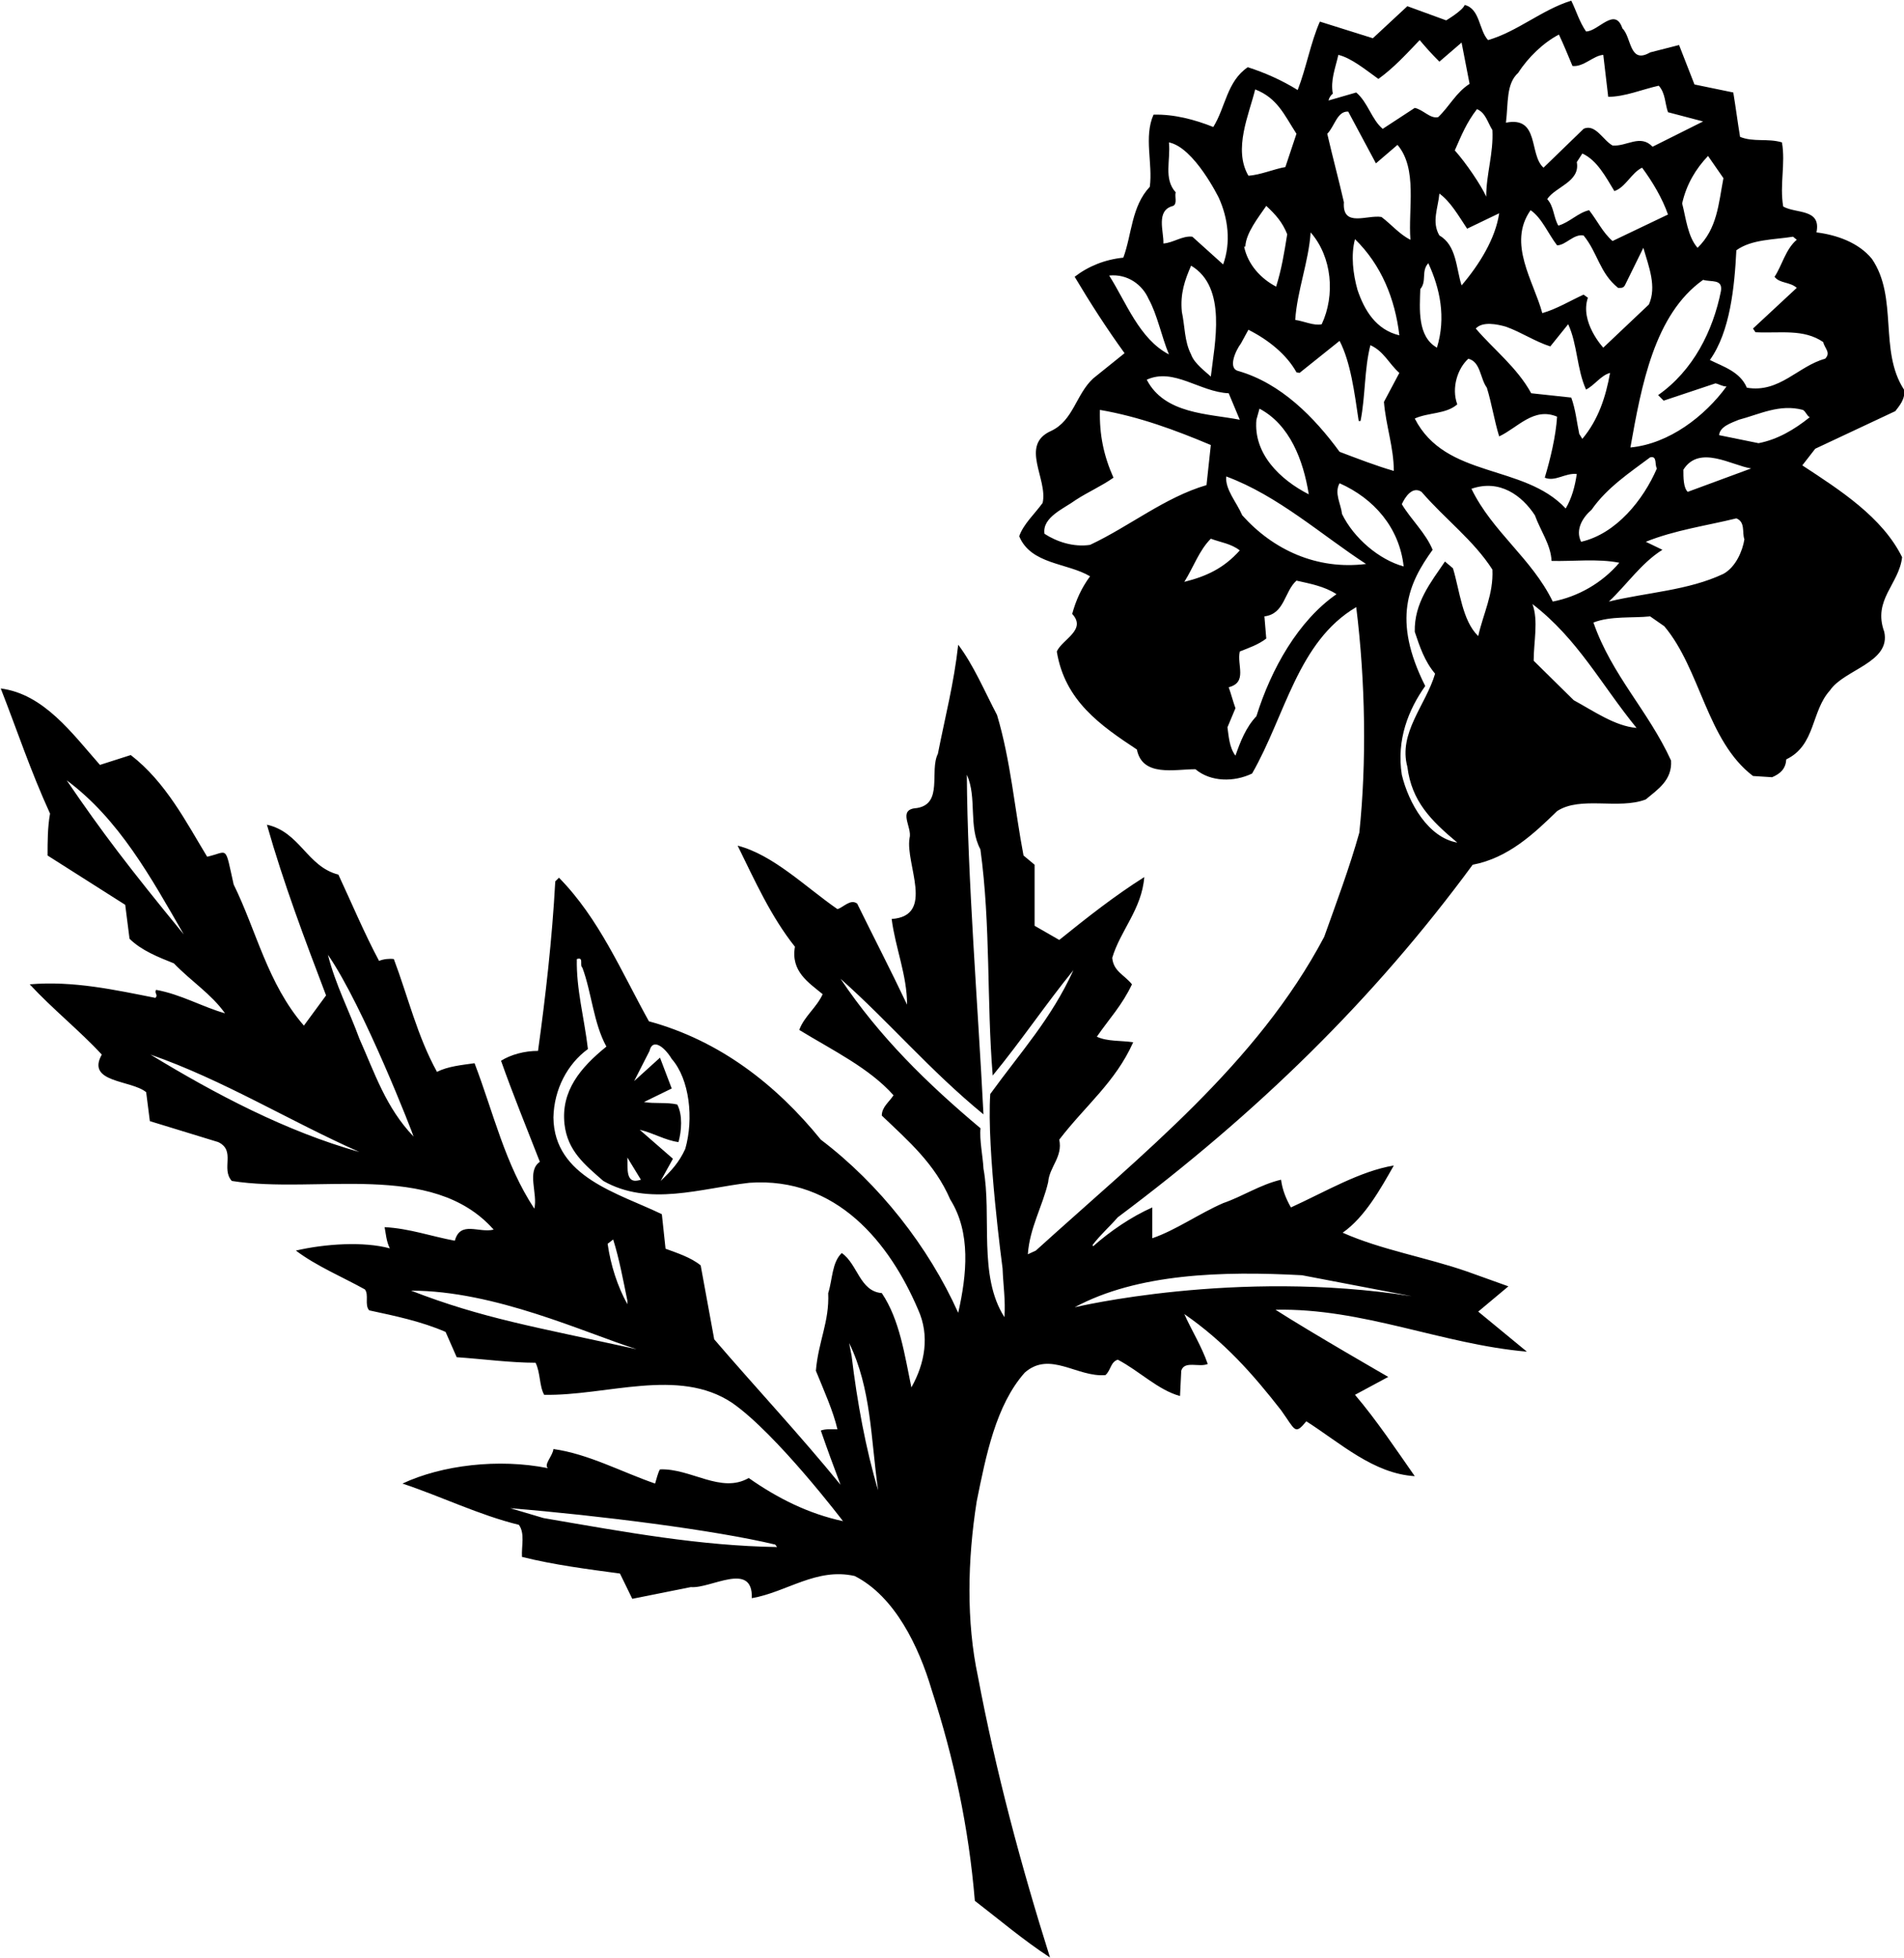 <?xml version="1.0" encoding="UTF-8"?>
<svg xmlns="http://www.w3.org/2000/svg" xmlns:xlink="http://www.w3.org/1999/xlink" width="534pt" height="549pt" viewBox="0 0 534 549" version="1.1">
<g id="surface1">
<path style=" stroke:none;fill-rule:nonzero;fill:rgb(0%,0%,0%);fill-opacity:1;" d="M 505.477 130.473 L 509.105 125.809 L 531.566 115.266 C 532.605 113.883 534.508 111.809 533.988 109.219 C 526.902 98.332 532.434 83.473 525.004 72.586 C 521.199 67.918 514.98 65.848 509.449 65.152 C 510.832 58.414 503.746 59.973 500.117 57.898 C 499.082 51.676 500.809 45.973 499.773 39.926 C 495.801 38.715 491.824 39.926 488.023 38.371 C 487.332 34.223 486.812 30.074 486.121 25.93 L 475.234 23.684 L 470.914 12.621 L 462.797 14.695 C 456.922 18.152 457.609 10.379 455.02 7.957 C 452.945 1.738 448.277 8.82 444.824 8.82 C 442.922 6.059 442.059 2.945 440.676 0.184 C 432.383 2.773 425.645 8.82 417.348 11.242 C 414.758 8.477 415.102 2.43 410.781 1.391 C 410.266 2.945 405.598 5.711 405.598 5.711 L 394.711 1.738 L 385.035 10.723 L 370.176 6.059 C 367.582 11.934 366.371 19.016 363.953 25.238 C 359.461 22.473 354.797 20.398 349.957 18.844 C 344.082 22.82 343.734 30.074 340.281 35.605 C 335.098 33.531 329.223 31.977 323.52 32.148 C 320.754 38.371 323.348 45.801 322.48 52.367 C 317.297 57.898 317.473 65.672 315.051 72.238 C 309.867 72.758 305.203 74.656 301.402 77.598 C 305.719 84.855 310.387 92.109 315.398 99.023 L 306.586 106.109 C 301.746 110.602 301.055 117.859 294.836 120.797 C 285.848 124.77 293.969 134.273 292.414 141.012 C 290.168 144.121 287.059 146.887 285.848 150.344 C 289.133 158.293 299.328 157.773 305.719 161.574 C 303.301 164.859 301.746 168.316 300.711 172.117 C 304.855 176.609 297.945 179.203 296.391 182.656 C 298.637 196.48 308.656 203.395 318.852 210.133 C 320.406 217.906 329.395 215.66 335.27 215.66 C 339.59 219.289 346.156 219.289 351.164 216.871 C 360.496 200.629 363.953 179.895 380.371 170.215 C 382.961 191.125 383.309 213.762 381.234 233.461 C 378.469 243.309 374.84 252.984 371.383 262.664 C 352.551 298.262 320.234 323.66 290.516 350.617 L 288.27 351.656 C 288.785 344.223 292.414 338.176 293.969 331.438 C 294.316 327.117 298.117 324.352 297.078 319.516 C 304.512 309.836 312.805 303.445 317.816 292.211 C 314.359 291.691 310.559 292.039 307.621 290.656 C 311.078 285.645 314.707 281.844 317.473 275.969 C 315.223 273.203 312.285 272.34 311.941 268.539 C 314.188 260.934 320.234 254.887 320.926 245.902 C 312.461 251.258 305.027 257.133 297.078 263.527 L 290.168 259.555 L 290.168 242.445 L 287.059 239.855 C 284.641 227.238 283.43 213.07 279.629 200.457 C 276.172 193.891 273.062 186.461 268.742 180.758 C 267.531 191.645 265.113 200.801 263.039 211.344 C 260.621 216.18 264.594 225.34 257.164 226.547 C 251.461 226.895 255.953 231.906 255.09 235.016 C 253.883 242.273 262.348 256.789 250.078 257.652 C 251.117 265.773 254.398 273.379 254.398 281.672 C 249.734 271.82 244.895 262.492 240.402 253.332 C 238.504 251.949 236.602 254.367 234.871 254.887 C 225.887 248.664 216.902 239.68 206.879 237.09 C 211.719 246.938 216.211 256.961 222.949 265.43 C 221.738 272.34 226.754 275.449 230.727 278.734 C 228.996 282.535 225.543 284.953 224.16 288.758 C 233.492 294.457 243.859 299.469 250.598 307.074 C 249.387 308.973 247.312 310.355 247.312 312.773 C 254.746 319.859 262.176 326.254 266.496 336.273 C 272.371 345.605 271.16 357.355 268.742 368.07 C 260.445 349.582 246.621 331.953 230.207 319.516 C 217.594 303.961 201.695 291.691 181.996 286.336 C 174.223 272.34 168 257.48 156.77 246.074 L 155.73 247.109 C 154.867 263.184 152.965 279.77 150.895 294.633 C 147.09 294.633 143.289 295.668 140.523 297.395 C 143.809 306.727 147.781 316.402 151.41 325.734 C 147.609 328.328 150.895 334.719 149.855 338.867 C 141.562 326.254 138.453 312.086 133.094 298.086 C 129.465 298.605 125.664 298.949 122.555 300.508 C 117.023 290.484 114.434 279.426 110.457 268.883 C 109.246 268.711 107.52 268.883 106.312 269.402 C 102.164 261.629 98.535 252.984 94.906 245.211 C 86.094 242.965 84.191 233.285 74.859 231.215 C 79.527 247.629 85.402 263.184 91.449 279.078 L 85.23 287.547 C 75.035 275.797 71.922 260.934 65.531 247.977 C 63 236.668 64.148 238.816 58.102 240.199 C 52.223 230.523 46.523 219.289 36.672 211.688 L 28.031 214.453 C 20.258 205.641 12.309 194.578 0.211 193.023 C 4.879 204.949 8.508 216.008 14.035 228.105 C 13.344 231.906 13.344 236.051 13.344 239.855 L 35.117 253.68 L 36.328 263.184 C 39.609 266.465 44.449 268.367 48.77 270.094 C 53.781 275.277 59.137 278.562 63.109 284.09 C 56.891 282.363 50.668 278.734 43.758 277.523 C 43.238 278.562 44.449 278.906 43.586 279.77 C 32.18 277.523 20.602 274.934 8.332 275.969 C 14.727 282.883 22.504 289.102 28.551 295.668 C 24.059 303.617 36.844 302.754 40.992 306.211 L 42.031 314.328 L 61.211 320.203 C 66.223 322.625 61.902 327.637 65.012 331.094 C 88.859 334.895 121.172 325.215 138.453 344.742 C 134.305 345.777 129.121 342.152 127.566 347.852 C 121 346.645 114.777 344.398 107.867 344.051 C 108.211 345.777 108.332 348 109.332 350 C 102 348 91.105 348.719 82.984 350.617 C 88.684 354.938 96.117 358.047 102.336 361.504 C 103.547 363.059 102.164 365.824 103.547 367.379 C 110.805 368.934 118.234 370.488 124.973 373.426 L 128.086 380.512 C 135.516 381.031 143.289 382.066 150.203 382.066 C 151.586 384.832 151.238 388.633 152.621 391.055 C 170.074 391.398 190.289 383.277 205.324 393.301 C 217.766 401.938 236.43 426.477 236.43 426.477 C 226.754 424.402 218.113 420.082 209.988 414.379 C 202.215 418.871 193.746 411.617 185.105 411.961 C 184.59 412.652 184.07 414.898 183.727 415.938 C 174.223 412.652 165.062 407.641 155.215 406.258 C 155.039 408.16 152.449 410.578 153.656 411.617 C 139.836 408.852 123.938 410.754 112.879 415.938 C 123.766 419.562 134.305 424.746 145.535 427.512 C 147.266 429.934 146.227 433.387 146.398 436.5 C 155.387 438.746 164.891 439.953 173.875 441.164 L 177.332 448.25 L 193.746 444.965 C 199.277 445.484 211.199 437.535 210.855 448.074 C 220.703 446.348 228.996 439.438 239.711 441.855 C 250.941 447.559 257.684 461.555 261.312 473.824 C 267.531 493.004 271.68 512.184 273.406 532.922 C 280.145 538.105 287.059 543.98 294.488 548.816 C 286.367 523.07 279.281 496.633 274.27 470.023 C 270.988 454.645 271.336 437.363 273.926 420.945 C 276.52 408.16 279.281 393.988 287.402 384.832 C 294.488 378.609 302.094 386.215 310.039 385.523 C 311.598 384.141 311.422 381.895 313.496 381.203 C 319.719 384.484 324.727 389.672 330.949 391.398 L 331.297 384.312 C 332.16 381.375 336.305 383.449 338.727 382.414 C 336.996 377.402 334.059 372.734 332.16 368.414 C 343.391 376.191 351.34 385.18 359.289 395.371 C 363.332 401 363.09 402.457 366.371 398.484 C 375.879 404.531 385.207 413.172 396.785 413.863 C 391.945 406.949 386.07 398.137 380.023 391.055 L 389.355 386.039 C 389.355 386.039 367.41 373.426 357.734 367.207 C 382.27 366.688 404.391 376.883 428.234 378.957 L 414.586 367.727 L 423.051 360.641 L 411.473 356.492 C 400.066 352.52 387.453 350.445 376.566 345.605 C 382.789 341.285 387.281 333.164 390.91 326.77 C 381.406 328.328 371.559 334.203 362.055 338.523 C 360.672 336.102 359.633 333.512 359.289 330.746 C 353.414 332.129 348.574 335.41 343.047 337.312 C 336.305 340.25 329.738 344.914 323.172 347.16 L 323.172 338.523 C 317.297 341.113 311.25 345.262 306.586 349.406 L 306.41 349.062 C 308.832 345.953 311.078 344.051 313.496 341.285 C 352.551 312.086 385.207 280.289 413.027 242.445 C 423.051 240.547 430.309 233.633 436.703 227.41 C 443.27 223.094 453.98 227.066 461.586 224.129 C 464.867 221.363 469.016 218.773 468.672 213.242 C 462.277 199.246 452.082 189.398 446.898 174.535 C 451.734 172.637 457.957 173.328 462.797 172.809 L 466.77 175.574 C 476.965 187.668 478.691 207.715 491.652 217.562 L 497.008 217.906 C 499.43 216.871 500.809 215.488 500.984 212.898 C 509.277 208.922 507.895 199.418 513.254 193.543 C 517.227 187.668 530.359 185.77 528.457 177.129 C 525.176 168.145 532.605 163.824 533.469 156.219 C 527.938 144.988 516.016 137.383 505.477 130.473 Z M 18.703 218.773 C 33.391 229.66 42.375 246.074 51.535 261.973 C 36 243 28.723 233.461 18.703 218.773 Z M 42.203 295.668 C 62.594 302.754 81.254 314.328 100.781 322.969 C 80.391 317.27 60.348 306.727 42.203 295.668 Z M 100.781 291.176 C 98.016 283.57 94.043 275.969 91.969 267.676 C 101.992 282.188 115.988 318.305 115.988 318.648 C 108.211 310.527 105.102 300.852 100.781 291.176 Z M 152.449 425.613 L 143.117 422.848 C 168.348 424.922 200.5 429 217.422 433.043 L 217.938 433.734 C 196.34 433.387 176 429.668 152.449 425.613 Z M 182.172 294.633 C 183 291 186.316 293.422 188.391 296.879 C 193.402 302.578 194.609 313.641 192.191 322.105 C 190.465 325.906 188.219 328.328 185.281 331.094 L 188.734 324.871 L 179.406 316.75 C 183.207 317.613 186.488 319.688 190.289 320.203 C 191.156 317.094 191.5 312.602 189.945 309.664 C 187.008 308.973 183.551 309.492 180.613 308.973 L 188.391 305.172 L 185.105 296.531 L 177.852 303.098 Z M 179.75 330.746 C 175.258 332.301 176.121 327.465 175.949 324.523 Z M 115.297 361.852 C 138.797 361.852 164 373.668 178.539 378.266 C 150 372 135.34 369.625 115.297 361.852 Z M 170.418 348.719 L 171.973 347.508 C 173.703 353.035 174.738 358.738 175.949 364.613 L 175.949 365.652 C 173.184 360.641 171.281 354.766 170.418 348.719 Z M 238.848 380.164 L 238.156 376.535 C 244.379 389.324 244.203 403.148 246.277 417.836 C 242.82 406.258 240.402 393.125 238.848 380.164 Z M 255.609 388.98 C 253.707 379.82 252.324 369.973 247.312 362.539 C 241.094 362.023 240.574 354.422 236.082 351.309 C 233.316 353.902 233.492 358.738 232.281 362.539 C 232.629 370.66 229.516 376.02 228.824 384.312 C 231.07 389.844 233.664 395.547 234.871 400.73 C 233.316 400.73 231.59 400.559 230.207 401.074 C 231.938 406.086 233.836 411.27 235.738 416.281 C 224.504 402.457 211.719 388.805 200.312 375.5 L 196.512 354.766 C 193.746 352.52 189.945 351.309 186.66 350.098 L 185.625 340.422 C 173.531 334.547 155.387 330.055 155.215 313.293 C 155.387 305.344 159.188 298.262 164.891 294.113 C 163.852 285.301 161.605 277.352 161.777 268.883 C 163.852 268.191 162.469 270.613 163.336 271.305 C 165.926 278.215 166.445 286.855 170.074 293.422 C 162.816 299.297 157.285 305.863 158.324 315.195 C 159.188 322.625 163.852 326.426 169.211 331.094 C 181.996 338.348 196.512 333.164 210.164 331.609 C 234.699 329.883 249.562 348.543 257.512 367.207 C 260.793 374.465 259.41 382.238 255.609 388.98 Z M 281.184 355.629 C 281.355 360.297 282.047 364.613 281.703 369.281 C 274.27 357.703 278.246 340.941 275.828 327.637 C 275.668 324.332 274.652 319.445 275 316.332 C 259.965 303.719 246.621 290.656 235.738 274.414 C 249.734 286.855 260.668 300 275.828 312.43 C 274.27 281.844 271.336 246.074 271.16 217.219 C 274.098 223.609 271.508 231.73 274.965 238.125 C 277.898 259.555 276.691 280.461 278.418 301.543 C 286.367 291.867 293.453 281.324 301.055 271.996 C 294.836 285.645 286.367 294.805 277.727 306.727 C 276.691 322.277 281.184 355.629 281.184 355.629 Z M 365.164 357.531 L 395.922 363.406 C 346.668 355.668 301.402 366.516 301.402 366.516 C 319.027 357.012 342.871 356.32 365.164 357.531 Z M 486.984 70.164 C 491.305 67.055 497.527 67.227 502.883 66.363 L 503.922 67.227 C 500.809 69.82 499.773 74.484 497.699 77.598 C 499.082 79.496 502.02 78.977 503.922 80.707 L 491.652 92.109 L 492.344 93.148 C 499.254 93.492 505.82 92.109 511.352 95.91 C 511.695 97.641 513.598 98.852 511.867 100.578 C 504.266 102.652 499.082 110.254 489.926 108.699 C 488.023 104.207 483.355 102.824 479.555 100.926 C 485.258 92.977 486.469 80.359 486.984 70.164 Z M 457.266 125.461 C 460.375 108.008 464.004 88.137 477.656 78.461 C 479.902 79.152 483.184 78.113 482.664 81.57 C 480.422 92.801 474.891 103.859 465.039 110.773 L 466.598 112.328 L 481.109 107.488 C 482.148 107.664 483.012 108.355 484.223 108.355 C 478.172 116.648 468.152 124.426 457.266 125.461 Z M 464.695 131.336 C 460.895 140.148 453.289 149.652 443.441 151.898 C 441.715 148.441 443.961 144.988 446.379 142.914 C 450.699 136.691 457.266 132.371 462.797 128.227 C 464.867 127.707 464.004 130.301 464.695 131.336 Z M 444.133 82.605 C 440.332 84.336 436.703 86.582 432.555 87.789 C 430.137 78.805 422.703 68.266 429.27 58.934 C 432.383 61.008 434.281 65.672 436.703 68.781 C 439.121 68.781 441.367 65.5 444.133 66.02 C 448.105 70.855 448.625 76.559 453.809 80.707 C 454.5 80.707 455.191 80.879 455.711 80.016 L 460.895 69.477 C 462.449 74.832 464.695 80.359 462.449 85.371 L 449.66 97.469 C 449.66 97.469 443 90.332 445.344 83.473 Z M 442.23 45.453 L 443.785 43.035 C 447.934 44.938 450.352 49.602 452.773 53.578 C 455.883 52.539 457.609 48.395 460.547 47.012 C 463.484 50.984 466.25 55.648 467.805 60.145 L 452.254 67.574 C 449.488 65.152 448.105 62.043 445.688 58.934 C 442.578 59.625 440.156 62.391 437.047 63.254 C 435.664 60.836 435.84 57.898 433.938 55.824 C 436.184 52.367 443.27 50.984 442.23 45.453 Z M 483.355 49.949 C 481.977 57.203 481.629 64.117 476.102 69.477 C 473.336 66.363 472.816 61.008 471.781 57.031 C 472.988 51.676 475.582 47.355 479.039 43.727 Z M 425.816 20.398 C 428.578 16.078 432.898 11.934 437.219 9.688 C 438.602 12.621 439.641 15.215 441.023 18.5 C 444.133 18.844 446.898 15.562 449.66 15.387 L 451.043 27.141 C 455.711 27.141 460.547 25.066 465.215 24.027 C 467.113 26.102 466.941 29.039 467.805 31.461 L 477.656 34.051 L 463.484 41.137 C 460.031 37.508 456.227 41.137 452.254 40.789 C 449.66 39.406 447.414 34.57 444.133 36.125 L 432.898 47.012 C 428.754 43.383 431.863 32.496 422.359 34.395 C 423.051 28.867 422.359 23.512 425.816 20.398 Z M 434.801 97.121 L 439.812 90.902 C 442.402 96.43 442.23 103.516 444.824 109.219 C 447.242 108.008 448.973 105.242 451.562 104.551 C 450.352 111.293 448.277 117.684 443.785 123.043 L 442.922 121.66 C 442.23 118.379 441.887 114.746 440.676 111.465 L 429.445 110.254 C 425.469 102.996 418.902 97.984 413.895 92.109 C 415.793 90.035 419.941 90.902 422.359 91.594 C 426.68 93.148 430.48 95.738 434.801 97.121 Z M 408.711 113.363 C 406.98 108.699 408.883 103.172 411.82 100.578 C 415.273 101.441 415.102 106.109 417.004 108.699 C 418.387 113.191 419.078 117.859 420.461 122.352 C 425.645 119.934 430.137 114.055 436.703 116.82 C 436.355 122.352 434.801 128.742 433.246 133.93 C 436.184 135.137 438.949 132.547 442.23 132.891 C 441.715 136.348 440.848 139.629 439.121 142.566 C 427.371 129.953 405.426 134.273 396.785 117.34 C 400.586 115.613 405.598 116.129 408.711 113.363 Z M 398.34 81.051 C 400.242 78.805 398.512 76.039 400.586 73.793 C 403.871 80.879 405.598 89 403.008 97.469 C 397.477 94.355 398.168 86.582 398.34 81.051 Z M 409.918 80.016 C 408.363 75.176 408.535 68.781 403.695 66.02 C 401.449 62.219 403.352 58.242 403.695 54.27 C 406.809 56.516 409.055 60.488 411.473 64.117 L 420.461 59.797 C 419.422 66.883 414.93 74.141 409.918 80.016 Z M 414.238 30.594 C 416.656 31.633 417.176 34.223 418.559 36.469 C 418.902 43.035 416.828 48.738 416.828 55.133 C 415.449 52.023 411.129 45.629 408.016 42.172 C 409.918 37.852 411.301 34.395 414.238 30.594 Z M 373.805 26.273 C 373.113 22.473 374.496 19.191 375.359 15.387 C 378.988 16.254 382.961 19.535 386.59 22.129 C 390.91 19.016 394.367 15.215 398.168 11.242 C 400.066 13.488 401.449 15.043 403.695 17.289 L 409.918 11.934 L 412.164 23.512 C 408.363 25.93 406.461 29.902 403.352 32.84 C 401.105 33.359 399.203 30.77 396.785 30.25 L 387.801 36.125 C 384.688 33.531 383.652 28.695 380.371 25.93 L 372.594 28.176 C 372.766 27.484 373.113 26.793 373.805 26.273 Z M 378.121 31.285 L 385.898 45.801 L 391.945 40.617 C 397.648 47.355 394.887 58.59 395.574 67.227 C 392.465 65.672 390.219 62.906 387.453 60.836 C 383.48 60.145 376.395 63.945 376.914 56.688 C 375.359 49.949 373.805 44.246 372.246 37.508 C 374.32 35.434 375.012 31.113 378.121 31.285 Z M 392.465 94.012 C 385.898 92.457 382.617 86.926 380.715 81.227 C 379.504 76.906 378.812 71.547 380.023 67.055 C 387.453 74.312 391.258 83.816 392.465 94.012 Z M 367.582 65.152 C 373.629 72.066 374.496 82.781 370.691 90.902 C 368.617 91.422 365.684 90.035 363.262 89.691 C 363.781 81.57 367.062 73.277 367.582 65.152 Z M 352.031 25.066 C 358.25 27.484 360.152 32.148 363.609 37.508 L 360.496 46.84 C 357.387 47.355 353.414 49.086 350.129 49.258 C 345.809 41.828 350.301 32.148 352.031 25.066 Z M 361.016 65.672 C 360.152 71.027 359.461 75.352 357.906 80.359 C 353.586 78.113 349.957 74.141 348.922 69.129 L 349.266 69.129 C 349.438 65.328 352.895 61.008 355.141 57.723 C 357.734 60.145 359.633 62.219 361.016 65.672 Z M 348.055 96.258 L 350.129 92.457 C 355.66 95.223 360.844 99.367 363.609 104.379 L 364.473 104.551 L 375.703 95.566 C 378.812 101.613 379.852 109.91 381.062 118.031 L 381.578 118.031 C 382.961 111.117 382.617 103.516 384.344 96.777 C 388.145 98.504 389.527 101.961 392.465 104.551 L 388.145 112.676 C 388.664 119.238 390.91 125.461 390.91 132.027 C 386.07 130.645 380.715 128.57 375.703 126.672 C 368.617 116.992 359.289 107.488 347.363 104.035 C 344.254 103.344 346.5 98.332 348.055 96.258 Z M 393.676 158.812 C 386.762 156.91 379.68 150.863 376.395 144.121 C 376.051 141.188 374.148 138.246 375.703 135.484 C 385.383 139.805 392.465 147.926 393.676 158.812 Z M 367.062 138.594 C 358.941 134.445 351.512 127.188 352.375 117.684 L 353.238 114.574 C 361.707 119.066 365.508 128.918 367.062 138.594 Z M 347.711 117.684 C 338.898 115.957 326.629 116.129 321.617 106.453 C 329.223 102.996 336.48 109.91 344.602 110.254 Z M 334.059 74.484 C 344.254 80.535 340.625 96.43 339.59 105.59 C 338.379 104.379 334.922 101.961 334.059 99.367 C 332.16 95.738 332.332 91.422 331.469 87.445 C 330.949 82.262 332.332 78.461 334.059 74.484 Z M 329.047 57.723 C 330.258 57.031 329.395 55.133 329.738 53.922 C 326.285 50.121 328.355 44.938 327.84 39.926 C 334.922 41.309 341.836 55.477 341.836 55.477 C 344.426 61.18 345.289 67.918 343.047 74.141 L 334.406 66.363 C 331.641 66.02 329.047 68.094 326.285 68.266 C 326.457 64.98 324.035 58.934 329.047 57.723 Z M 311.078 77.25 C 316.262 76.73 320.406 79.844 322.137 83.816 C 324.555 88.137 325.766 94.355 327.84 99.367 C 319.547 95.047 315.914 84.855 311.078 77.25 Z M 305.719 152.762 C 301.055 153.453 296.391 151.898 292.934 149.652 C 292.242 144.988 298.465 142.566 301.746 140.148 C 305.203 137.902 308.832 136.348 312.285 133.93 C 309.523 127.707 308.312 121.832 308.484 114.922 C 319.547 116.82 329.738 120.621 339.59 124.77 L 338.379 136.004 C 326.629 139.457 316.781 147.578 305.719 152.762 Z M 332.16 163.133 C 334.75 158.984 336.305 154.316 339.59 151.035 C 342.355 152.07 345.289 152.418 347.711 154.316 C 343.219 159.328 338.379 161.574 332.16 163.133 Z M 352.375 200.801 C 349.438 203.91 347.883 207.887 346.5 211.859 C 344.773 209.613 344.602 206.332 344.254 203.91 L 346.5 198.555 C 345.809 196.652 345.289 194.578 344.602 192.68 C 349.957 191.297 346.848 186.461 347.711 182.656 C 350.301 181.621 352.895 180.758 355.141 179.027 L 354.621 172.809 C 360.324 172.117 360.152 165.895 363.609 162.785 C 367.41 163.648 371.383 164.34 374.84 166.586 C 364.129 174.02 356.523 187.496 352.375 200.801 Z M 348.402 144.469 C 346.848 140.84 343.562 137.211 343.91 133.582 C 358.426 138.938 370.867 150.172 383.133 158.121 C 369.312 159.848 357.043 154.145 348.402 144.469 Z M 414.586 178.336 C 410.09 174.02 409.398 165.551 407.5 159.328 L 405.254 157.43 C 401.277 163.305 396.613 169.008 396.785 177.129 C 398.168 181.273 399.551 185.422 402.488 188.879 C 399.895 197.691 392.121 205.469 394.711 214.973 C 395.922 224.648 401.277 230.004 408.711 236.227 C 400.586 234.844 395.059 225.164 393.156 217.219 C 391.602 207.367 395.059 198.902 399.723 192.336 C 390.332 173.668 395.059 163.477 401.797 154.145 C 399.895 149.48 395.746 145.68 393.156 141.359 C 394.02 139.457 396.094 136.176 398.688 137.902 C 405.426 145.68 413.199 151.383 418.559 159.676 C 418.902 166.586 415.965 172.117 414.586 178.336 Z M 458.992 204.086 C 452.945 203.566 447.07 199.418 441.367 196.309 L 430.137 185.25 C 430.137 179.895 431.52 174.02 429.789 169.352 C 442.578 179.203 448.973 191.816 458.992 204.086 Z M 435.492 168.66 C 429.617 156.566 418.559 149.137 412.684 137.039 C 420.633 134.273 426.852 138.938 430.48 144.469 C 432.035 148.789 434.973 152.762 435.148 157.258 C 441.023 157.43 448.105 156.566 454.156 157.773 C 449.316 163.477 442.578 167.277 435.492 168.66 Z M 483.355 160.887 C 473.508 165.551 461.93 166.07 451.219 168.66 C 456.055 164.168 460.375 157.773 466.25 154.145 L 461.586 151.898 C 469.707 148.617 478.52 147.406 486.984 145.332 C 489.578 146.371 488.539 149.309 489.234 151.207 C 488.715 154.492 486.812 158.984 483.355 160.887 Z M 473.336 137.902 C 472.125 136.691 472.125 133.93 472.125 131.684 C 476.617 124.598 485.605 130.473 491.133 131.336 Z M 493.207 124.254 L 482.148 122.004 C 482.32 119.586 485.605 118.551 487.676 117.684 C 493.555 116.129 499.082 113.191 505.648 114.922 C 506.512 115.438 506.688 116.477 507.551 116.992 C 503.23 120.449 498.562 123.215 493.207 124.254 "/>
</g>
</svg>
